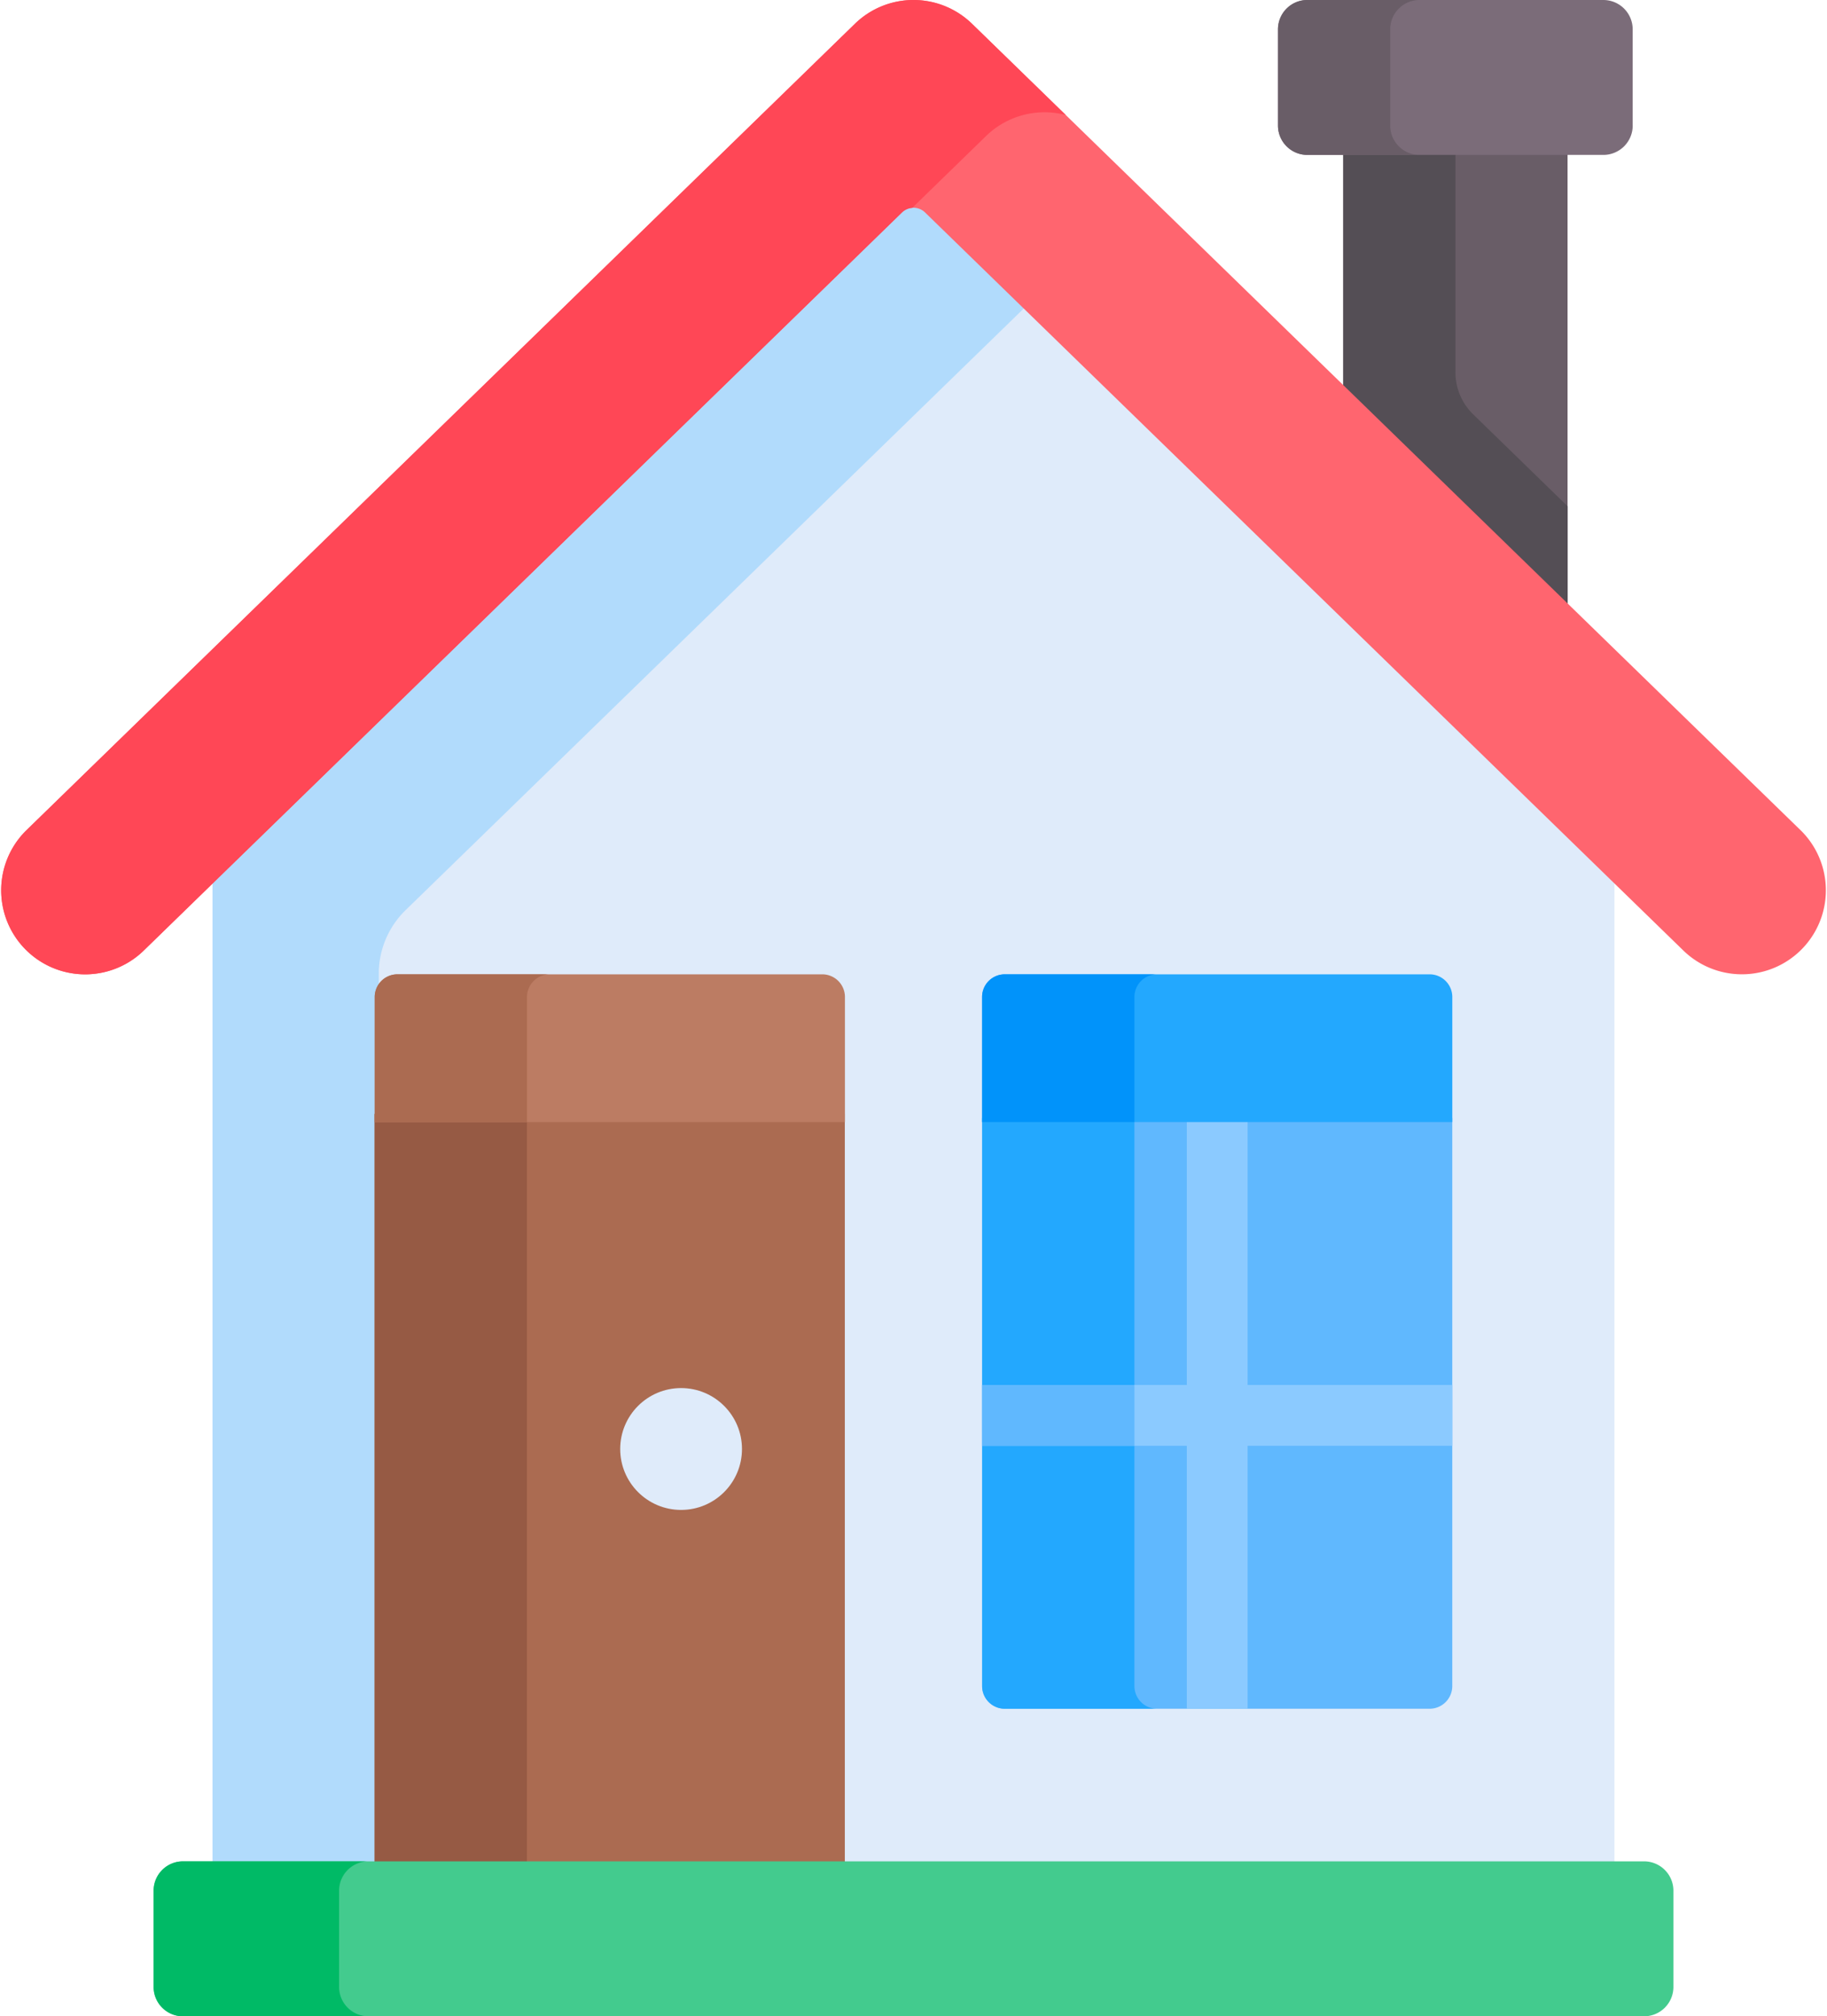   <svg xmlns="http://www.w3.org/2000/svg" width="68" height="75" viewBox="0 0 68 75.094">
      <g id="home" transform="translate(-24.184 0.001)">
        <g id="Group_153" data-name="Group 153" transform="translate(32.062 7.04)">
          <path
            id="Path_151"
            data-name="Path 151"
            d="M104.017,48.007,77.894,73.417v37.327h52.245V73.417Z"
            transform="translate(-77.894 -48.007)"
            fill="#dfebfa"
          />
        </g>
        <path
          id="Path_152"
          data-name="Path 152"
          d="M84.089,77.228a3.3,3.3,0,0,1,1-2.365l23.269-22.634-4.34-4.222L77.894,73.417v37.327h6.2Z"
          transform="translate(-45.832 -40.967)"
          fill="#b1dbfc"
        />
        <g id="Group_155" data-name="Group 155" transform="translate(74.193 5.315)">
          <g id="Group_154" data-name="Group 154">
            <path
              id="Path_153"
              data-name="Path 153"
              d="M365.151,36.245v9.474l8.365,8.137V36.245Z"
              transform="translate(-365.151 -36.245)"
              fill="#695d67"
            />
          </g>
        </g>
        <path
          id="Path_154"
          data-name="Path 154"
          d="M370,46.362a2.186,2.186,0,0,1-.662-1.567v-8.55h-4.182v9.474l8.365,8.137V49.787Z"
          transform="translate(-290.958 -30.93)"
          fill="#544e55"
        />
        <path
          id="Path_155"
          data-name="Path 155"
          d="M91.237,30.915,60.366.886A3.129,3.129,0,0,0,56,.886L25.131,30.915A3.129,3.129,0,0,0,29.5,35.4L57.755,7.911a.616.616,0,0,1,.859,0L86.873,35.4a3.129,3.129,0,1,0,4.364-4.486Z"
          transform="translate(0 0)"
          fill="#ff656f"
        />
        <g id="Group_156" data-name="Group 156" transform="translate(24.184 -0.001)">
          <path
            id="Path_156"
            data-name="Path 156"
            d="M57.755,7.911a.611.611,0,0,1,.382-.17l2.751-2.676a3.125,3.125,0,0,1,2.971-.782L60.366.886A3.129,3.129,0,0,0,56,.886L25.132,30.915A3.129,3.129,0,1,0,29.5,35.4Z"
            transform="translate(-24.184 0.001)"
            fill="#ff4756"
          />
        </g>
        <path
          id="Path_157"
          data-name="Path 157"
          d="M361.825,4.677V1.093A1.093,1.093,0,0,0,360.732,0H349.7a1.093,1.093,0,0,0-1.093,1.093V4.677A1.093,1.093,0,0,0,349.7,5.769h11.033a1.093,1.093,0,0,0,1.093-1.093Z"
          transform="translate(-276.84 -0.001)"
          fill="#7b6c79"
        />
        <path
          id="Path_158"
          data-name="Path 158"
          d="M352.789,4.677V1.093A1.093,1.093,0,0,1,353.882,0H349.7a1.093,1.093,0,0,0-1.093,1.093V4.677A1.093,1.093,0,0,0,349.7,5.769h4.182a1.093,1.093,0,0,1-1.093-1.093Z"
          transform="translate(-276.84 -0.001)"
          fill="#695d67"
        />
        <path
          id="Path_159"
          data-name="Path 159"
          d="M119.1,282.861h17.523v28.291H119.1Z"
          transform="translate(-80.998 -241.375)"
          fill="#ab6b51"
        />
        <path
          id="Path_160"
          data-name="Path 160"
          d="M119.1,282.861h5.675v28.291H119.1Z"
          transform="translate(-80.998 -241.375)"
          fill="#965a44"
        />
        <path
          id="Path_161"
          data-name="Path 161"
          d="M273.423,283.891v21.158a.845.845,0,0,0,.845.845H290.1a.845.845,0,0,0,.845-.845V283.891Z"
          transform="translate(-212.683 -242.254)"
          fill="#60b8fe"
        />
        <path
          id="Path_162"
          data-name="Path 162"
          d="M279.1,305.049V283.891h-5.675v21.158a.845.845,0,0,0,.845.845h5.675A.845.845,0,0,1,279.1,305.049Z"
          transform="translate(-212.683 -242.254)"
          fill="#23a8fe"
        />
        <path
          id="Path_163"
          data-name="Path 163"
          d="M283.318,284.042a1.137,1.137,0,0,0-.011-.151h-2.244a1.142,1.142,0,0,0-.011.151v9.793h-7.628V296.1h7.628v9.792h2.266V296.1h7.628v-2.266h-7.628v-9.793Z"
          transform="translate(-212.683 -242.254)"
          fill="#8bcaff"
        />
        <path
          id="Path_164"
          data-name="Path 164"
          d="M273.423,351.689H279.1v2.267h-5.675Z"
          transform="translate(-212.683 -300.108)"
          fill="#60b8fe"
        />
        <path
          id="Path_165"
          data-name="Path 165"
          d="M290.1,247.41H274.268a.845.845,0,0,0-.845.845v4.657h17.523v-4.657A.845.845,0,0,0,290.1,247.41Z"
          transform="translate(-212.683 -211.123)"
          fill="#23a8fe"
        />
        <path
          id="Path_166"
          data-name="Path 166"
          d="M279.943,247.41h-5.675a.845.845,0,0,0-.845.845v4.657H279.1v-4.657a.845.845,0,0,1,.845-.845Z"
          transform="translate(-212.683 -211.123)"
          fill="#0193fa"
        />
        <path
          id="Path_167"
          data-name="Path 167"
          d="M135.782,247.41H119.949a.845.845,0,0,0-.845.845v4.657h17.523v-4.657A.845.845,0,0,0,135.782,247.41Z"
          transform="translate(-80.998 -211.123)"
          fill="#bc7c63"
        />
        <path
          id="Path_168"
          data-name="Path 168"
          d="M125.624,247.41h-5.675a.845.845,0,0,0-.845.845v4.657h5.675v-4.657A.845.845,0,0,1,125.624,247.41Z"
          transform="translate(-80.998 -211.123)"
          fill="#ab6b51"
        />
        <circle
          id="Ellipse_25"
          data-name="Ellipse 25"
          cx="2.269"
          cy="2.269"
          r="2.269"
          transform="translate(47.254 51.697)"
          fill="#dfebfa"
        />
        <path
          id="Path_169"
          data-name="Path 169"
          d="M118.468,472.664H64.017a1.093,1.093,0,0,0-1.093,1.093v3.584a1.093,1.093,0,0,0,1.093,1.093h54.451a1.093,1.093,0,0,0,1.093-1.093v-3.584A1.093,1.093,0,0,0,118.468,472.664Z"
          transform="translate(-33.058 -403.34)"
          fill="#43cb8e"
        />
        <path
          id="Path_170"
          data-name="Path 170"
          d="M69.836,477.34v-3.584a1.093,1.093,0,0,1,1.093-1.093H64.017a1.093,1.093,0,0,0-1.093,1.093v3.584a1.093,1.093,0,0,0,1.093,1.093h6.913A1.093,1.093,0,0,1,69.836,477.34Z"
          transform="translate(-33.058 -403.339)"
          fill="#00ba66"
        />
      </g>
    </svg>
